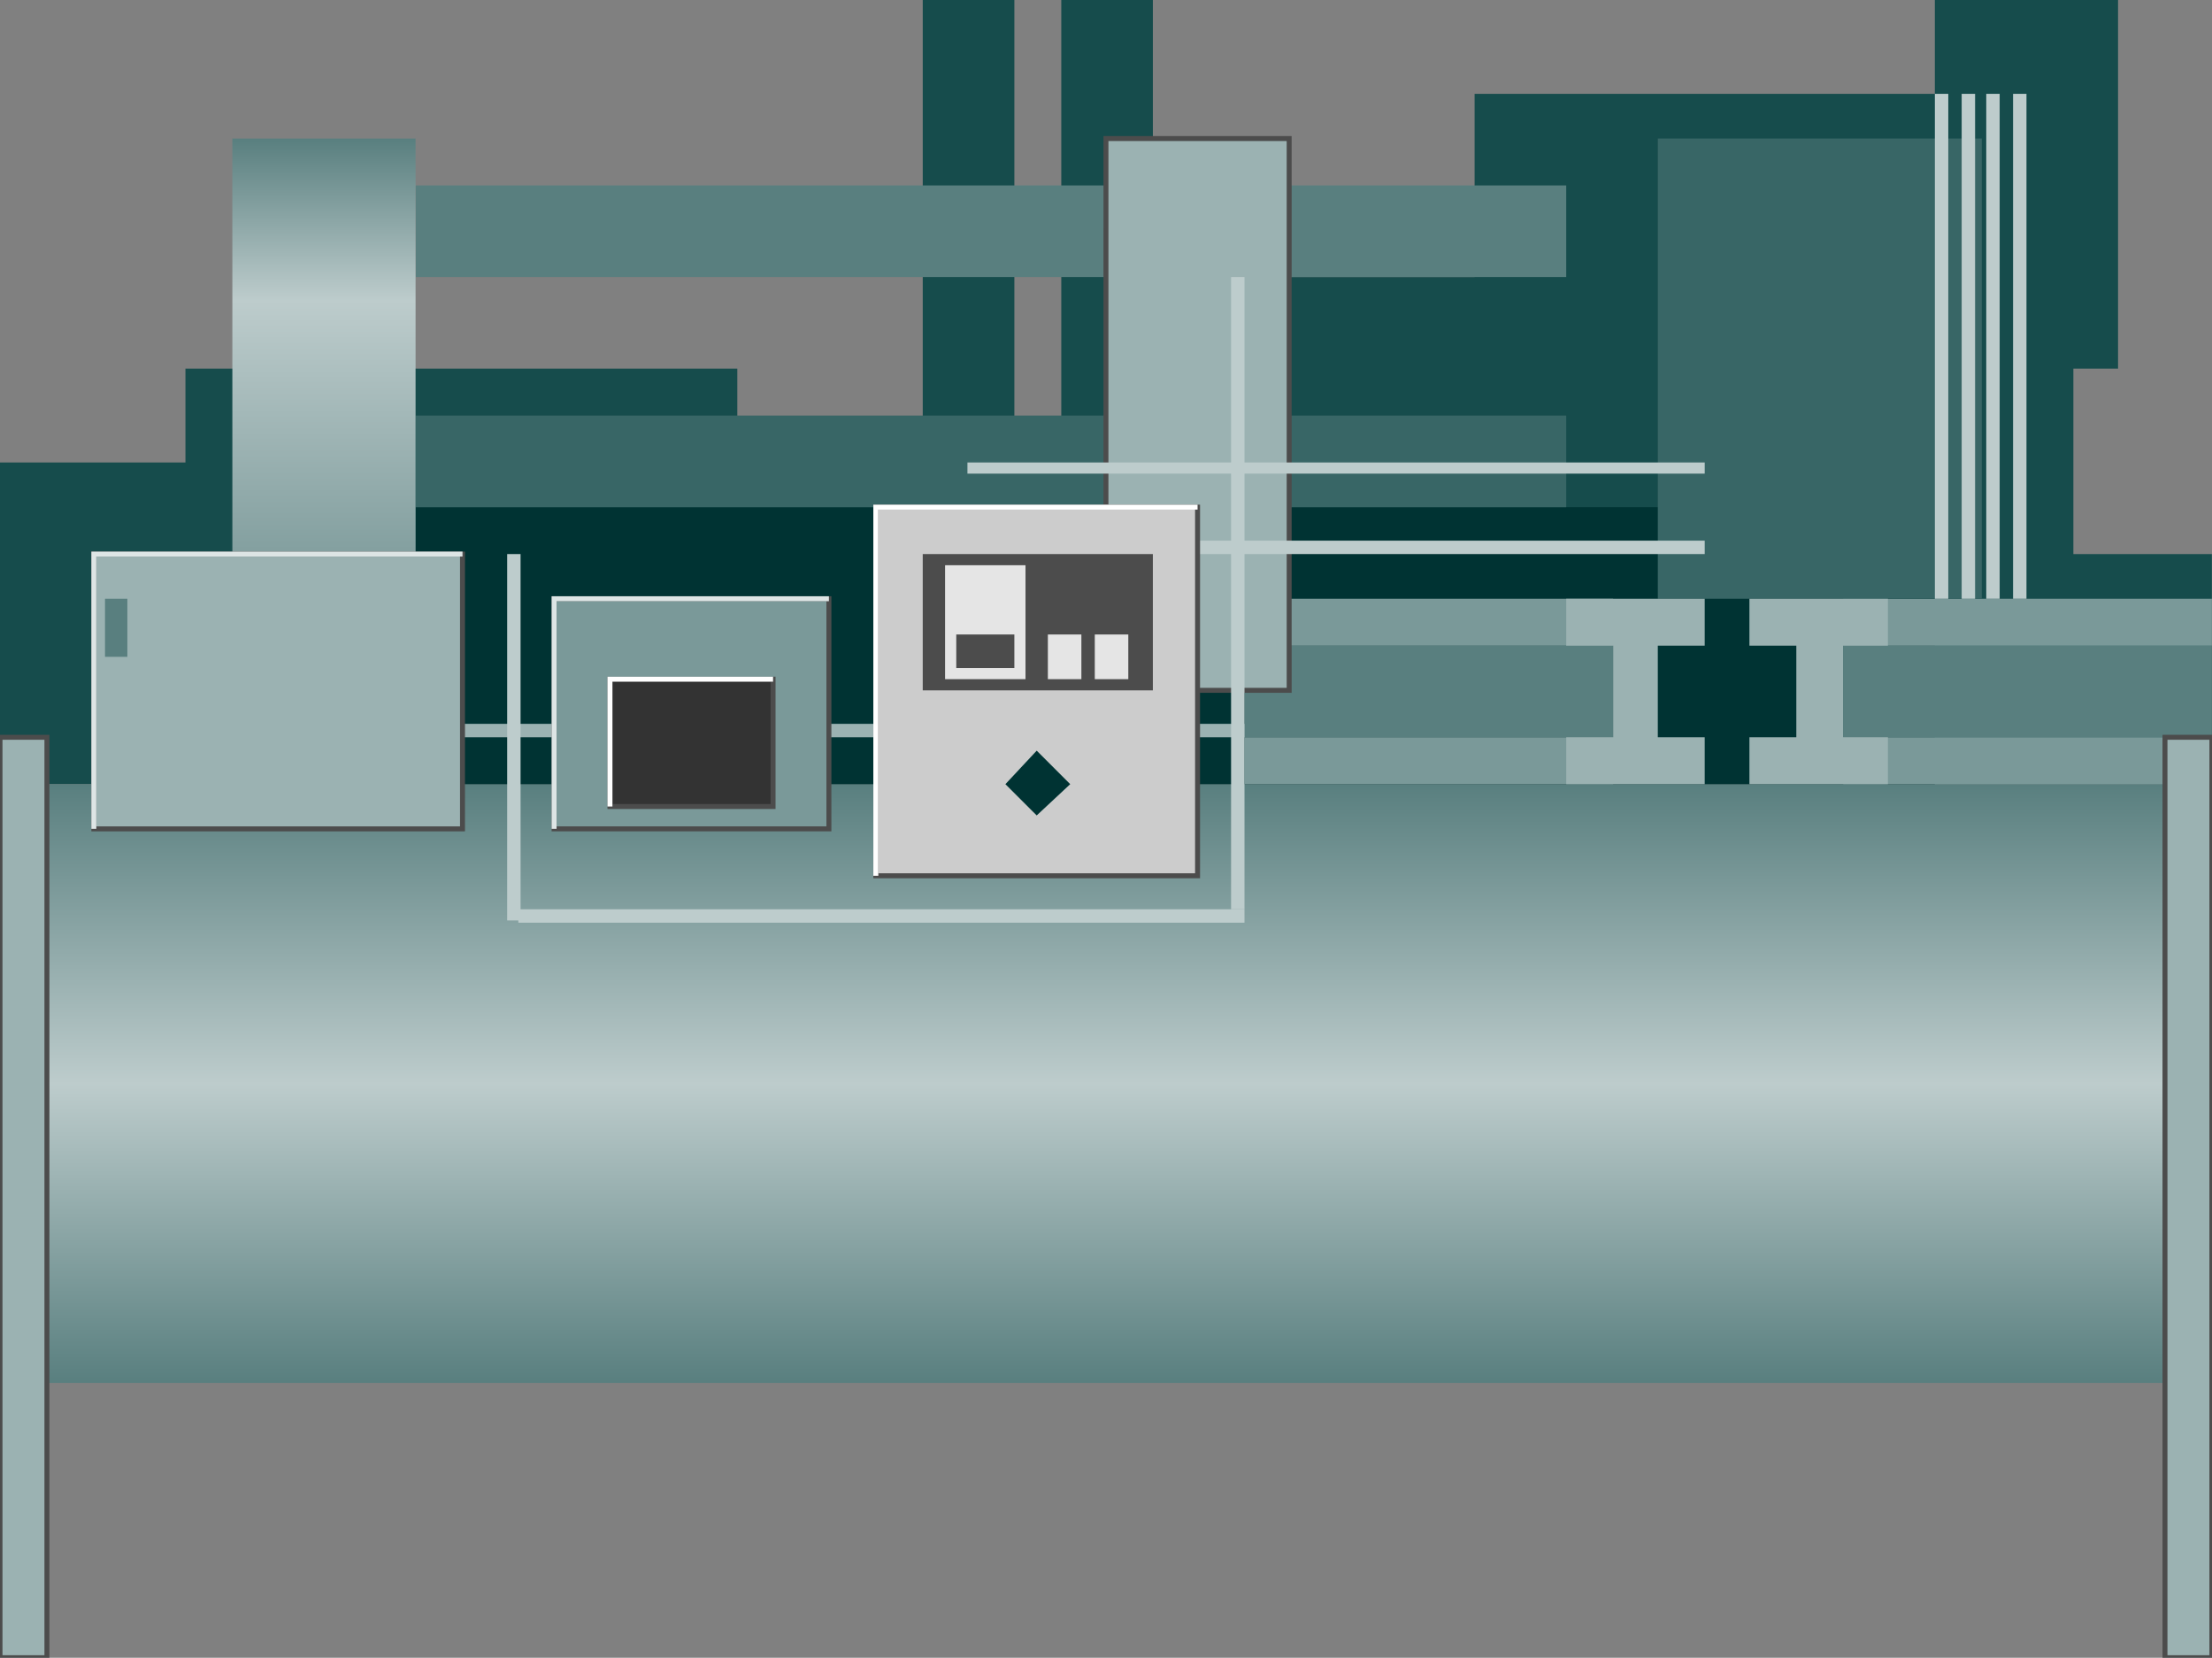 <svg xmlns:xlink="http://www.w3.org/1999/xlink" xml:space="preserve" xmlns="http://www.w3.org/2000/svg" version="1.1" height="83.56" xmlns:atv="http://webmi.atvise.com/2007/svgext" width="111.49" enable-background="new 0 0 112.5 84.571">
 <rect width="100%" height="100%" fill="#808080" stroke="none"/>
 <defs>
  <linearGradient gradientUnits="objectBoundingBox" id="SVGID_1_" x1="0.5" x2="0.5" y1="1" y2="1.65673e-05">
   <stop offset="0" stop-color="#597F7F"/>
   <stop offset="0.5" stop-color="#BDCCCC"/>
   <stop offset="1" stop-color="#597F7F"/>
  </linearGradient>
  <linearGradient gradientUnits="objectBoundingBox" id="SVGID_2_" x1="0.5" x2="0.5" y1="1" y2="-1.32542e-05">
   <stop offset="0" stop-color="#597F7F"/>
   <stop offset="0.73" stop-color="#BDCCCC"/>
   <stop offset="1" stop-color="#597F7F"/>
  </linearGradient>
 </defs>
 <g atv:refpx="55.742" atv:refpy="19.764" id="Group_Back_Layer" transform="matrix(1,0,0,1,-0.451,-0.45)">
  <path atv:refpx="56.193" atv:refpy="20.213" d="M0.451,39.977L0.451,23.761L9.798,23.761L9.798,19.032L37.613,19.032L37.613,23.761L46.96,23.761L46.96,0.45L51.577,0.45L51.577,23.761L53.942,23.761L53.942,0.45L58.559,0.45L58.559,23.761L65.428,14.414L74.774,14.414L74.774,5.18L97.972,5.18L97.972,0.45L107.206,0.45L107.206,19.031L104.954,19.031L104.954,28.378L111.935,28.378L111.935,39.977Z" fill="#164C4C" id="id_0"/>
 </g>
 <g atv:refpx="55.742" atv:refpy="54.617" id="Group_Natural_Gas_Container" transform="matrix(1,0,0,1,-0.451,-0.45)">
  <path atv:refpx="56.194" atv:refpy="55.067" d="M2.816,70.157L109.571,70.157L109.571,39.977L2.816,39.977Z" fill="url(#SVGID_1_)" id="id_1"/>
 </g>
 <g atv:refpx="66.216" atv:refpy="23.255" id="Group_Chilling_Unit" transform="matrix(1,0,0,1,-0.451,-0.45)">
  <path atv:refpx="50.394" atv:refpy="12.105" d="M21.397,14.414L79.392,14.414L79.392,9.797L21.397,9.797Z" fill="#597F7F" id="id_2"/>
  <path atv:refpx="59.685" atv:refpy="32.995" d="M21.397,39.977L97.972,39.977L97.972,26.013L21.397,26.013Z" fill="#003333" id="id_3"/>
  <path atv:refpx="102.645" atv:refpy="35.303" d="M93.355,37.612L111.936,37.612L111.936,32.995L93.355,32.995Z" fill="#597F7F" id="id_4"/>
  <path atv:refpx="72.466" atv:refpy="35.303" d="M81.756,32.995L63.176,32.995L63.176,37.611L81.756,37.611Z" fill="#597F7F" id="id_5"/>
  <path atv:refpx="102.645" atv:refpy="31.813" d="M93.355,30.63L111.936,30.63L111.936,32.995L93.355,32.995Z" fill="#7A9999" id="id_6"/>
  <path atv:refpx="102.645" atv:refpy="38.794" d="M93.355,37.612L111.936,37.612L111.936,39.977L93.355,39.977Z" fill="#7A9999" id="id_7"/>
  <path atv:refpx="72.466" atv:refpy="38.794" d="M81.756,39.977L63.176,39.977L63.176,37.611L81.756,37.611Z" fill="#7A9999" id="id_8"/>
  <path atv:refpx="72.466" atv:refpy="31.813" d="M81.756,32.995L63.176,32.995L63.176,30.63L81.756,30.63Z" fill="#7A9999" id="id_9"/>
  <path atv:refpx="92.173" atv:refpy="19.032" d="M84.009,30.63L100.338,30.63L100.338,7.433L84.009,7.433Z" fill="#386666" id="id_10"/>
  <path atv:refpx="50.394" atv:refpy="23.705" d="M21.397,21.396L79.392,21.396L79.392,26.013L21.397,26.013Z" fill="#386666" id="id_11"/>
 </g>
 <g atv:refpx="16.329" atv:refpy="22.073" id="Group_Supply" transform="matrix(1,0,0,1,-0.451,-0.45)">
  <path atv:refpx="16.78" atv:refpy="22.523" d="M12.163,37.612L21.397,37.612L21.397,7.433L12.162,7.433Z" fill="url(#SVGID_2_)" id="id_12"/>
 </g>
 <g atv:refpx="55.742" atv:refpy="60.36" id="Group_Support" transform="matrix(1,0,0,1,-0.451,-0.45)">
  <path atv:refpx="110.754" atv:refpy="60.81" d="M109.571,37.612L111.936,37.612L111.936,84.008L109.571,84.008Z" fill="#9BB2B2" id="id_13" stroke="#4C4C4C" stroke-width="0.25"/>
  <path atv:refpx="1.634" atv:refpy="60.81" d="M0.451,37.612L2.816,37.612L2.816,84.008L0.451,84.008Z" fill="#9BB2B2" id="id_14" stroke="#4C4C4C" stroke-width="0.25"/>
 </g>
 <g atv:refpx="87.049" atv:refpy="34.853" id="Group_I_Clamps" transform="matrix(1,0,0,1,-0.451,-0.45)">
  <path atv:refpx="82.882" atv:refpy="35.303" d="M79.392,30.63L79.392,32.995L81.756,32.995L81.756,37.611L79.392,37.611L79.392,39.977L86.372,39.977L86.372,37.611L84.008,37.611L84.008,32.995L86.372,32.995L86.372,30.63Z" fill="#9BB2B2" id="id_15"/>
  <path atv:refpx="92.117" atv:refpy="35.303" d="M95.607,39.977L95.607,37.611L93.355,37.611L93.355,32.995L95.607,32.995L95.607,30.63L88.626,30.63L88.626,32.995L90.99,32.995L90.99,37.611L88.626,37.611L88.626,39.977Z" fill="#9BB2B2" id="id_16"/>
 </g>
 <g atv:refpx="60.36" atv:refpy="20.891" id="Group_Chiller" transform="matrix(1,0,0,1,-0.451,-0.45)">
  <path atv:refpx="60.811" atv:refpy="21.341" d="M56.194,7.433L65.428,7.433L65.428,35.248L56.193,35.248Z" fill="#9BB2B2" id="id_17" stroke="#4C4C4C" stroke-width="0.25"/>
 </g>
 <g atv:refpx="62.725" atv:refpy="25.62" id="Group_Pipes" transform="matrix(1,0,0,1,-0.451,-0.45)">
  <path atv:refpx="98.311" atv:refpy="17.905" d="M97.973,5.18L98.649,5.18L98.649,30.63L97.973,30.63Z" fill="#BDCCCC" id="id_18"/>
  <path atv:refpx="99.662" atv:refpy="17.905" d="M99.324,5.18L100,5.18L100,30.63L99.324,30.63Z" fill="#BDCCCC" id="id_19"/>
  <path atv:refpx="100.901" atv:refpy="17.905" d="M100.563,5.18L101.239,5.18L101.239,30.63L100.563,30.63Z" fill="#BDCCCC" id="id_20"/>
  <path atv:refpx="102.252" atv:refpy="17.905" d="M101.914,5.18L102.59,5.18L102.59,30.63L101.914,30.63Z" fill="#BDCCCC" id="id_21"/>
  <path atv:refpx="43.469" atv:refpy="37.274" d="M23.762,37.612L23.762,36.936L63.176,36.936L63.176,37.612Z" fill="#9BB2B2" id="id_22"/>
  <path atv:refpx="67.793" atv:refpy="28.04" d="M49.212,28.378L49.212,27.702L86.373,27.702L86.373,28.378Z" fill="#BDCCCC" id="id_23"/>
  <path atv:refpx="67.793" atv:refpy="24.043" d="M49.212,24.324L49.212,23.761L86.373,23.761L86.373,24.324Z" fill="#BDCCCC" id="id_24"/>
  <path atv:refpx="62.838" atv:refpy="30.349" d="M62.5,14.414L63.176,14.414L63.176,46.284L62.5,46.284Z" fill="#BDCCCC" id="id_25"/>
  <path atv:refpx="44.877" atv:refpy="46.621" d="M26.577,46.959L26.577,46.283L63.176,46.283L63.176,46.959Z" fill="#BDCCCC" id="id_26"/>
  <path atv:refpx="26.352" atv:refpy="37.612" d="M26.014,28.378L26.689,28.378L26.689,46.846L26.014,46.846Z" fill="#BDCCCC" id="id_27"/>
 </g>
 <g atv:refpx="32.545" atv:refpy="34.853" id="Group_Control_Unit" transform="matrix(1,0,0,1,-0.451,-0.45)">
  <path atv:refpx="14.471" atv:refpy="35.304" d="M5.181,28.378L23.762,28.378L23.762,42.23L5.181,42.23Z" fill="#9BB2B2" id="id_28" stroke="#4C4C4C" stroke-width="0.25"/>
  <path atv:refpx="35.304" atv:refpy="36.429" d="M28.379,30.63L42.23,30.63L42.23,42.229L28.379,42.229Z" fill="#7A9999" id="id_29" stroke="#4C4C4C" stroke-width="0.25"/>
  <path atv:refpx="52.703" atv:refpy="35.303" d="M44.595,26.013L60.811,26.013L60.811,44.594L44.595,44.594Z" fill="#CCCCCC" id="id_30" stroke="#4C4C4C" stroke-width="0.25"/>
  <path atv:refpx="52.759" atv:refpy="31.813" d="M46.959,28.378L58.558,28.378L58.558,35.248L46.959,35.248Z" fill="#4C4C4C" id="id_31"/>
  <path atv:refpx="50.112" atv:refpy="31.813" d="M48.085,28.941L52.139,28.941L52.139,34.684L48.085,34.684Z" fill="#E5E5E5" id="id_32"/>
  <path atv:refpx="54.111" atv:refpy="33.558" d="M53.266,32.432L54.955,32.432L54.955,34.684L53.266,34.684Z" fill="#E5E5E5" id="id_33"/>
  <path atv:refpx="56.475" atv:refpy="33.558" d="M55.631,32.432L57.32,32.432L57.32,34.684L55.631,34.684Z" fill="#E5E5E5" id="id_34"/>
  <path atv:refpx="50.113" atv:refpy="33.276" d="M48.649,32.432L51.577,32.432L51.577,34.121L48.649,34.121Z" fill="#4C4C4C" id="id_35"/>
  <path atv:refpx="52.759" atv:refpy="39.921" d="M52.703,38.288L54.392,39.977L52.703,41.553L51.126,39.977Z" fill="#003333" id="id_36"/>
  <path atv:refpx="35.304" atv:refpy="36.429" d="M28.379,42.229L28.379,30.63L42.23,30.63" fill="none" id="id_37" stroke="#DDE5E5" stroke-width="0.25"/>
  <path atv:refpx="14.471" atv:refpy="35.303" d="M5.181,42.229L5.181,28.378L23.762,28.378" fill="none" id="id_38" stroke="#DDE5E5" stroke-width="0.25"/>
  <path atv:refpx="35.304" atv:refpy="37.894" d="M31.194,34.685L39.415,34.685L39.415,41.103L31.194,41.103Z" fill="#333333" id="id_39" stroke="#4C4C4C" stroke-width="0.25"/>
  <path atv:refpx="52.703" atv:refpy="35.303" d="M44.595,44.594L44.595,26.013L60.811,26.013" fill="none" id="id_40" stroke="#FFFFFF" stroke-width="0.25"/>
  <path atv:refpx="35.304" atv:refpy="37.894" d="M31.194,41.103L31.194,34.685L39.415,34.685" fill="none" id="id_41" stroke="#FFFFFF" stroke-width="0.25"/>
  <path atv:refpx="6.307" atv:refpy="32.094" d="M5.744,30.63L6.87,30.63L6.87,33.558L5.744,33.558Z" fill="#597F7F" id="id_42"/>
 </g>
</svg>
